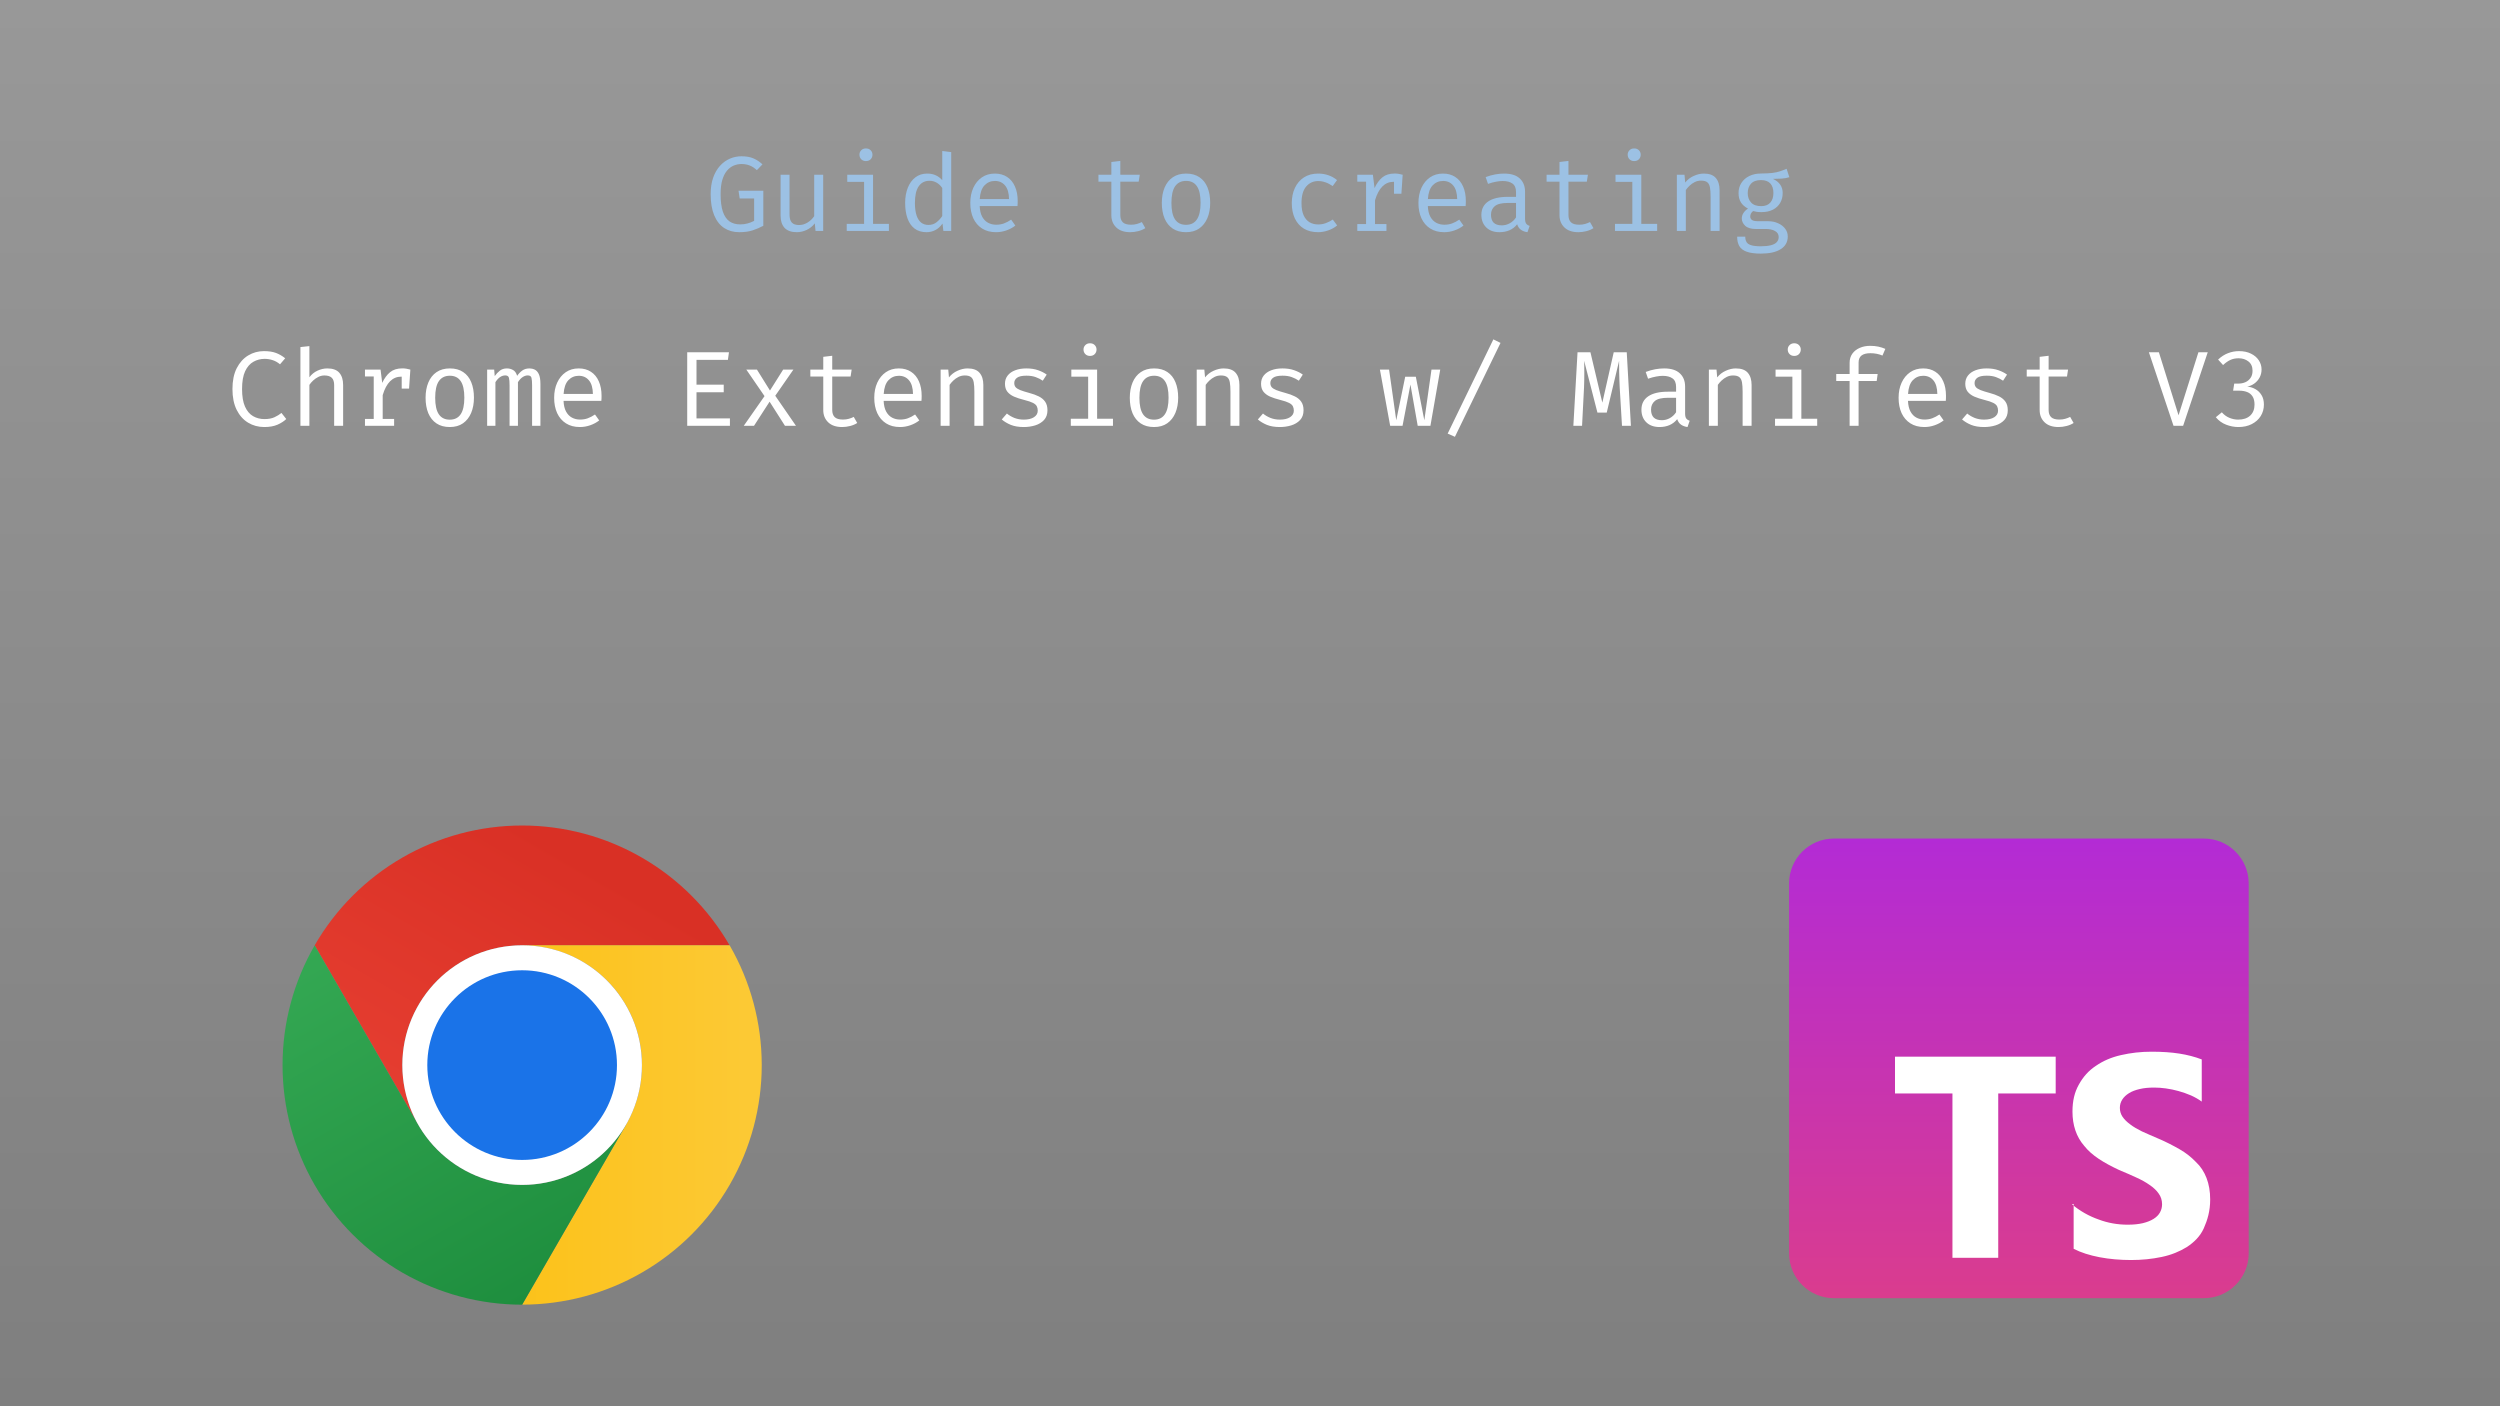 <svg width="1920" height="1080" viewBox="0 0 1920 1080" fill="none" xmlns="http://www.w3.org/2000/svg">
<g clip-path="url(#clip0_1224_2)">
<path d="M1920 0H0V1080H1920V0Z" fill="url(#paint0_linear_1224_2)" fill-opacity="0.5"/>
<path d="M567.779 178.324C563.324 178.324 559.443 177.244 556.135 175.085C552.855 172.926 550.313 169.687 548.509 165.368C546.705 161.049 545.803 155.637 545.803 149.132C545.803 144.267 546.446 140.016 547.73 136.381C549.042 132.746 550.805 129.712 553.019 127.279C555.261 124.846 557.789 123.029 560.604 121.826C563.447 120.623 566.385 120.022 569.419 120.022C573.109 120.022 576.171 120.555 578.603 121.621C581.036 122.66 583.359 124.19 585.573 126.213L581.268 130.682C579.546 129.069 577.729 127.88 575.815 127.115C573.929 126.35 571.811 125.967 569.46 125.967C567.41 125.967 565.429 126.363 563.515 127.156C561.602 127.949 559.88 129.247 558.349 131.051C556.846 132.828 555.643 135.192 554.741 138.144C553.867 141.096 553.429 144.759 553.429 149.132C553.429 154.571 553.99 158.999 555.11 162.416C556.258 165.833 557.939 168.347 560.153 169.96C562.395 171.545 565.155 172.338 568.435 172.338C570.403 172.338 572.262 172.106 574.011 171.641C575.788 171.176 577.51 170.507 579.177 169.632V152.412H568.066L567.205 146.508H586.229V173.404C583.687 174.771 580.981 175.932 578.111 176.889C575.241 177.846 571.797 178.324 567.779 178.324ZM606.369 134.208V164.794C606.369 167.637 606.957 169.687 608.132 170.944C609.308 172.201 611.139 172.83 613.626 172.83C616.004 172.83 618.246 172.16 620.35 170.821C622.482 169.454 624.136 167.842 625.311 165.983V134.208H632.199V177.381H626.336L625.762 171.559C624.068 173.746 621.977 175.427 619.489 176.602C617.002 177.75 614.487 178.324 611.945 178.324C607.763 178.324 604.634 177.217 602.556 175.003C600.506 172.762 599.481 169.632 599.481 165.614V134.208H606.369ZM670.502 134.208V171.928H682.679V177.381H650.289V171.928H663.614V139.661H650.699V134.208H670.502ZM665.008 113.995C666.539 113.995 667.755 114.46 668.657 115.389C669.587 116.318 670.051 117.453 670.051 118.792C670.051 120.186 669.587 121.361 668.657 122.318C667.755 123.247 666.539 123.712 665.008 123.712C663.56 123.712 662.371 123.247 661.441 122.318C660.512 121.361 660.047 120.186 660.047 118.792C660.047 117.453 660.512 116.318 661.441 115.389C662.371 114.46 663.56 113.995 665.008 113.995ZM723.647 115.963L730.535 116.824V177.381H724.508L723.852 171.682C722.24 173.978 720.381 175.659 718.276 176.725C716.199 177.791 713.971 178.324 711.593 178.324C707.849 178.324 704.76 177.381 702.327 175.495C699.895 173.609 698.091 170.985 696.915 167.623C695.74 164.234 695.152 160.311 695.152 155.856C695.152 151.537 695.822 147.683 697.161 144.294C698.501 140.877 700.428 138.199 702.942 136.258C705.484 134.29 708.532 133.306 712.085 133.306C714.573 133.306 716.759 133.743 718.645 134.618C720.531 135.465 722.199 136.723 723.647 138.39V115.963ZM713.889 138.841C710.281 138.841 707.507 140.249 705.566 143.064C703.626 145.879 702.655 150.143 702.655 155.856C702.655 159.573 703.052 162.689 703.844 165.204C704.637 167.719 705.799 169.605 707.329 170.862C708.887 172.119 710.787 172.748 713.028 172.748C715.488 172.748 717.579 172.051 719.301 170.657C721.051 169.263 722.499 167.691 723.647 165.942V144.376C722.472 142.627 721.051 141.274 719.383 140.317C717.716 139.333 715.885 138.841 713.889 138.841ZM752.397 158.234C752.534 161.569 753.176 164.302 754.324 166.434C755.472 168.539 756.989 170.097 758.875 171.108C760.761 172.092 762.811 172.584 765.025 172.584C767.239 172.584 769.234 172.256 771.011 171.6C772.815 170.944 774.66 169.974 776.546 168.689L779.785 173.24C777.762 174.825 775.453 176.069 772.856 176.971C770.287 177.873 767.649 178.324 764.943 178.324C760.761 178.324 757.194 177.381 754.242 175.495C751.29 173.609 749.035 170.985 747.477 167.623C745.946 164.234 745.181 160.311 745.181 155.856C745.181 151.483 745.96 147.601 747.518 144.212C749.076 140.823 751.263 138.158 754.078 136.217C756.893 134.276 760.214 133.306 764.041 133.306C767.676 133.306 770.806 134.167 773.43 135.889C776.054 137.584 778.063 140.016 779.457 143.187C780.878 146.33 781.589 150.089 781.589 154.462C781.589 155.2 781.575 155.897 781.548 156.553C781.521 157.182 781.48 157.742 781.425 158.234H752.397ZM764.123 138.964C760.925 138.964 758.246 140.098 756.087 142.367C753.955 144.636 752.739 148.148 752.438 152.904H774.947C774.865 148.285 773.854 144.813 771.913 142.49C769.972 140.139 767.376 138.964 764.123 138.964ZM879.597 175.208C878.121 176.192 876.331 176.957 874.226 177.504C872.121 178.051 870.058 178.324 868.035 178.324C863.388 178.324 859.808 177.108 857.293 174.675C854.778 172.242 853.521 169.113 853.521 165.286V139.538H843.599V134.208H853.521V124.409L860.409 123.589V134.208H875.333L874.513 139.538H860.409V165.204C860.409 167.609 861.038 169.441 862.295 170.698C863.58 171.955 865.698 172.584 868.65 172.584C870.263 172.584 871.752 172.393 873.119 172.01C874.486 171.627 875.757 171.135 876.932 170.534L879.597 175.208ZM910.93 133.306C915.003 133.306 918.406 134.235 921.139 136.094C923.9 137.925 925.963 140.522 927.33 143.884C928.724 147.246 929.421 151.209 929.421 155.774C929.421 160.175 928.71 164.07 927.289 167.459C925.868 170.848 923.777 173.513 921.016 175.454C918.283 177.367 914.893 178.324 910.848 178.324C906.803 178.324 903.4 177.395 900.639 175.536C897.878 173.677 895.787 171.067 894.366 167.705C892.972 164.316 892.275 160.366 892.275 155.856C892.275 151.401 892.986 147.478 894.407 144.089C895.828 140.7 897.919 138.062 900.68 136.176C903.468 134.263 906.885 133.306 910.93 133.306ZM910.93 138.923C907.213 138.923 904.397 140.303 902.484 143.064C900.598 145.797 899.655 150.061 899.655 155.856C899.655 161.541 900.584 165.764 902.443 168.525C904.329 171.286 907.131 172.666 910.848 172.666C914.565 172.666 917.353 171.286 919.212 168.525C921.098 165.764 922.041 161.514 922.041 155.774C922.041 150.034 921.112 145.797 919.253 143.064C917.394 140.303 914.62 138.923 910.93 138.923ZM1012.34 172.379C1014.5 172.379 1016.51 172.024 1018.37 171.313C1020.25 170.602 1021.99 169.7 1023.57 168.607L1026.94 173.117C1025.05 174.73 1022.78 176.001 1020.13 176.93C1017.48 177.859 1014.88 178.324 1012.34 178.324C1008.05 178.324 1004.39 177.408 1001.35 175.577C998.346 173.718 996.05 171.122 994.465 167.787C992.88 164.425 992.087 160.489 992.087 155.979C992.087 151.66 992.88 147.793 994.465 144.376C996.078 140.932 998.387 138.226 1001.39 136.258C1004.43 134.29 1008.1 133.306 1012.42 133.306C1015.18 133.306 1017.77 133.73 1020.17 134.577C1022.6 135.397 1024.83 136.641 1026.85 138.308L1023.49 142.9C1021.66 141.615 1019.82 140.659 1017.96 140.03C1016.13 139.374 1014.25 139.046 1012.34 139.046C1008.62 139.046 1005.56 140.44 1003.16 143.228C1000.75 146.016 999.549 150.266 999.549 155.979C999.549 159.806 1000.1 162.935 1001.19 165.368C1002.31 167.773 1003.83 169.55 1005.74 170.698C1007.68 171.819 1009.88 172.379 1012.34 172.379ZM1042.4 177.381V172.092H1049.13V139.497H1042.4V134.208H1054.37L1055.65 144.417C1057.31 140.864 1059.34 138.117 1061.71 136.176C1064.09 134.235 1067.24 133.265 1071.14 133.265C1072.35 133.265 1073.41 133.361 1074.34 133.552C1075.3 133.716 1076.27 133.935 1077.25 134.208L1075.24 140.358C1074.34 140.112 1073.52 139.934 1072.78 139.825C1072.05 139.688 1071.2 139.62 1070.24 139.62C1066.93 139.62 1064.09 140.795 1061.71 143.146C1059.34 145.497 1057.44 149.05 1056.01 153.806V172.092H1064.79V177.381H1042.4ZM1070.61 148.804V139.415L1071.31 134.208H1077.25L1076.27 148.804H1070.61ZM1096.57 158.234C1096.71 161.569 1097.35 164.302 1098.5 166.434C1099.65 168.539 1101.16 170.097 1103.05 171.108C1104.94 172.092 1106.99 172.584 1109.2 172.584C1111.41 172.584 1113.41 172.256 1115.19 171.6C1116.99 170.944 1118.84 169.974 1120.72 168.689L1123.96 173.24C1121.94 174.825 1119.63 176.069 1117.03 176.971C1114.46 177.873 1111.82 178.324 1109.12 178.324C1104.94 178.324 1101.37 177.381 1098.42 175.495C1095.47 173.609 1093.21 170.985 1091.65 167.623C1090.12 164.234 1089.36 160.311 1089.36 155.856C1089.36 151.483 1090.14 147.601 1091.69 144.212C1093.25 140.823 1095.44 138.158 1098.25 136.217C1101.07 134.276 1104.39 133.306 1108.22 133.306C1111.85 133.306 1114.98 134.167 1117.61 135.889C1120.23 137.584 1122.24 140.016 1123.63 143.187C1125.05 146.33 1125.76 150.089 1125.76 154.462C1125.76 155.2 1125.75 155.897 1125.72 156.553C1125.7 157.182 1125.66 157.742 1125.6 158.234H1096.57ZM1108.3 138.964C1105.1 138.964 1102.42 140.098 1100.26 142.367C1098.13 144.636 1096.91 148.148 1096.61 152.904H1119.12C1119.04 148.285 1118.03 144.813 1116.09 142.49C1114.15 140.139 1111.55 138.964 1108.3 138.964ZM1171.24 167.951C1171.24 169.673 1171.53 170.93 1172.1 171.723C1172.68 172.516 1173.57 173.103 1174.77 173.486L1173.09 178.324C1171.23 178.078 1169.6 177.49 1168.21 176.561C1166.81 175.604 1165.8 174.169 1165.17 172.256C1163.62 174.251 1161.68 175.768 1159.35 176.807C1157.03 177.818 1154.46 178.324 1151.64 178.324C1147.33 178.324 1143.92 177.108 1141.44 174.675C1138.95 172.242 1137.7 169.017 1137.7 164.999C1137.7 160.544 1139.44 157.127 1142.91 154.749C1146.38 152.371 1151.4 151.182 1157.96 151.182H1164.31V147.574C1164.31 144.458 1163.4 142.258 1161.57 140.973C1159.76 139.661 1157.25 139.005 1154.02 139.005C1152.6 139.005 1150.93 139.183 1149.02 139.538C1147.11 139.866 1145.03 140.426 1142.79 141.219L1140.98 136.012C1143.64 135.028 1146.12 134.331 1148.45 133.921C1150.77 133.511 1152.98 133.306 1155.09 133.306C1160.47 133.306 1164.51 134.563 1167.18 137.078C1169.89 139.565 1171.24 142.955 1171.24 147.246V167.951ZM1153.41 173.076C1155.54 173.076 1157.58 172.543 1159.52 171.477C1161.46 170.384 1163.06 168.88 1164.31 166.967V155.856H1158.08C1153.33 155.856 1149.96 156.676 1148 158.316C1146.06 159.956 1145.08 162.156 1145.08 164.917C1145.08 167.596 1145.77 169.632 1147.13 171.026C1148.53 172.393 1150.62 173.076 1153.41 173.076ZM1223.77 175.208C1222.3 176.192 1220.51 176.957 1218.4 177.504C1216.3 178.051 1214.23 178.324 1212.21 178.324C1207.56 178.324 1203.98 177.108 1201.47 174.675C1198.95 172.242 1197.7 169.113 1197.7 165.286V139.538H1187.77V134.208H1197.7V124.409L1204.58 123.589V134.208H1219.51L1218.69 139.538H1204.58V165.204C1204.58 167.609 1205.21 169.441 1206.47 170.698C1207.76 171.955 1209.87 172.584 1212.83 172.584C1214.44 172.584 1215.93 172.393 1217.29 172.01C1218.66 171.627 1219.93 171.135 1221.11 170.534L1223.77 175.208ZM1260.52 134.208V171.928H1272.69V177.381H1240.3V171.928H1253.63V139.661H1240.71V134.208H1260.52ZM1255.02 113.995C1256.55 113.995 1257.77 114.46 1258.67 115.389C1259.6 116.318 1260.07 117.453 1260.07 118.792C1260.07 120.186 1259.6 121.361 1258.67 122.318C1257.77 123.247 1256.55 123.712 1255.02 123.712C1253.58 123.712 1252.39 123.247 1251.46 122.318C1250.53 121.361 1250.06 120.186 1250.06 118.792C1250.06 117.453 1250.53 116.318 1251.46 115.389C1252.39 114.46 1253.58 113.995 1255.02 113.995ZM1287.83 177.381V134.208H1293.7L1294.23 140.194C1295.98 137.98 1298.16 136.285 1300.79 135.11C1303.44 133.907 1306.01 133.306 1308.5 133.306C1312.73 133.306 1315.81 134.427 1317.72 136.668C1319.66 138.909 1320.63 142.025 1320.63 146.016V177.381H1313.74V151.1C1313.74 148.148 1313.58 145.77 1313.25 143.966C1312.92 142.135 1312.24 140.809 1311.2 139.989C1310.16 139.142 1308.55 138.718 1306.36 138.718C1304.67 138.718 1303.07 139.087 1301.57 139.825C1300.09 140.563 1298.77 141.492 1297.59 142.613C1296.44 143.706 1295.49 144.813 1294.72 145.934V177.381H1287.83ZM1372.1 129.616L1374.23 136.094C1372.4 136.668 1370.44 137.023 1368.37 137.16C1366.29 137.297 1364.03 137.365 1361.6 137.365C1364.09 138.513 1365.96 140.003 1367.22 141.834C1368.48 143.638 1369.1 145.77 1369.1 148.23C1369.1 151.073 1368.46 153.601 1367.18 155.815C1365.89 158.029 1364.03 159.765 1361.6 161.022C1359.2 162.279 1356.28 162.908 1352.87 162.908C1351.42 162.908 1350.2 162.84 1349.22 162.703C1348.26 162.566 1347.33 162.361 1346.43 162.088C1345.77 162.525 1345.23 163.127 1344.79 163.892C1344.38 164.657 1344.18 165.45 1344.18 166.27C1344.18 167.309 1344.59 168.17 1345.41 168.853C1346.23 169.536 1347.74 169.878 1349.96 169.878H1357.75C1360.64 169.878 1363.24 170.397 1365.54 171.436C1367.86 172.475 1369.68 173.869 1370.99 175.618C1372.33 177.367 1373 179.363 1373 181.604C1373 185.841 1371.19 189.093 1367.59 191.362C1364.01 193.631 1358.94 194.765 1352.38 194.765C1347.78 194.765 1344.16 194.287 1341.51 193.33C1338.86 192.401 1336.96 190.966 1335.81 189.025C1334.69 187.112 1334.13 184.693 1334.13 181.768H1340.36C1340.36 183.435 1340.69 184.816 1341.35 185.909C1342 187.002 1343.19 187.809 1344.91 188.328C1346.64 188.875 1349.11 189.148 1352.33 189.148C1355.51 189.148 1358.09 188.875 1360.08 188.328C1362.11 187.809 1363.6 187.016 1364.55 185.95C1365.54 184.911 1366.03 183.613 1366.03 182.055C1366.03 180.005 1365.1 178.461 1363.24 177.422C1361.38 176.383 1359.06 175.864 1356.27 175.864H1348.56C1344.85 175.864 1342.1 175.044 1340.32 173.404C1338.57 171.764 1337.7 169.878 1337.7 167.746C1337.7 166.352 1338.09 164.999 1338.89 163.687C1339.71 162.375 1340.9 161.213 1342.45 160.202C1339.97 158.89 1338.14 157.264 1336.96 155.323C1335.78 153.382 1335.2 151.032 1335.2 148.271C1335.2 145.346 1335.92 142.763 1337.37 140.522C1338.82 138.253 1340.84 136.477 1343.44 135.192C1346.03 133.907 1349.03 133.265 1352.42 133.265C1356.05 133.238 1359 133.087 1361.27 132.814C1363.54 132.513 1365.48 132.09 1367.09 131.543C1368.73 130.996 1370.4 130.354 1372.1 129.616ZM1352.42 138.308C1348.95 138.308 1346.38 139.251 1344.71 141.137C1343.07 142.996 1342.25 145.374 1342.25 148.271C1342.25 151.196 1343.1 153.601 1344.79 155.487C1346.49 157.373 1349.08 158.316 1352.58 158.316C1355.64 158.316 1357.97 157.428 1359.55 155.651C1361.16 153.874 1361.97 151.401 1361.97 148.23C1361.97 144.977 1361.16 142.517 1359.55 140.85C1357.97 139.155 1355.59 138.308 1352.42 138.308Z" fill="#9CC1E4"/>
<path d="M202.669 269.662C206.359 269.662 209.447 270.127 211.935 271.056C214.422 271.985 216.786 273.352 219.028 275.156L215.051 279.789C213.274 278.286 211.388 277.22 209.393 276.591C207.425 275.935 205.361 275.607 203.202 275.607C200.113 275.607 197.257 276.345 194.633 277.821C192.009 279.27 189.89 281.689 188.278 285.078C186.692 288.44 185.9 293.005 185.9 298.772C185.9 304.375 186.651 308.872 188.155 312.261C189.685 315.65 191.749 318.097 194.346 319.6C196.942 321.103 199.84 321.855 203.038 321.855C206.208 321.855 208.805 321.377 210.828 320.42C212.878 319.463 214.654 318.37 216.158 317.14L219.848 321.814C218.126 323.481 215.884 324.93 213.124 326.16C210.363 327.363 206.974 327.964 202.956 327.964C198.391 327.964 194.25 326.843 190.533 324.602C186.843 322.361 183.918 319.081 181.759 314.762C179.599 310.416 178.52 305.086 178.52 298.772C178.52 292.431 179.613 287.101 181.8 282.782C184.014 278.463 186.952 275.197 190.615 272.983C194.305 270.769 198.323 269.662 202.669 269.662ZM237.609 265.808V289.752C239.304 287.483 241.381 285.789 243.841 284.668C246.329 283.52 248.843 282.946 251.385 282.946C255.595 282.946 258.67 284.067 260.61 286.308C262.551 288.549 263.521 291.665 263.521 295.656V327.021H256.633V295.82C256.633 293.223 256.032 291.337 254.829 290.162C253.627 288.959 251.741 288.358 249.171 288.358C247.531 288.358 245.973 288.727 244.497 289.465C243.021 290.203 241.696 291.119 240.52 292.212C239.345 293.305 238.375 294.426 237.609 295.574V327.021H230.721V266.546L237.609 265.808ZM280.299 327.021V321.732H287.023V289.137H280.299V283.848H292.271L293.542 294.057C295.21 290.504 297.232 287.757 299.61 285.816C301.988 283.875 305.132 282.905 309.04 282.905C310.243 282.905 311.309 283.001 312.238 283.192C313.195 283.356 314.165 283.575 315.149 283.848L313.14 289.998C312.238 289.752 311.418 289.574 310.68 289.465C309.942 289.328 309.095 289.26 308.138 289.26C304.831 289.26 301.988 290.435 299.61 292.786C297.232 295.137 295.333 298.69 293.911 303.446V321.732H302.685V327.021H280.299ZM308.507 298.444V289.055L309.204 283.848H315.149L314.165 298.444H308.507ZM345.498 282.946C349.571 282.946 352.974 283.875 355.707 285.734C358.468 287.565 360.532 290.162 361.898 293.524C363.292 296.886 363.989 300.849 363.989 305.414C363.989 309.815 363.279 313.71 361.857 317.099C360.436 320.488 358.345 323.153 355.584 325.094C352.851 327.007 349.462 327.964 345.416 327.964C341.371 327.964 337.968 327.035 335.207 325.176C332.447 323.317 330.356 320.707 328.934 317.345C327.54 313.956 326.843 310.006 326.843 305.496C326.843 301.041 327.554 297.118 328.975 293.729C330.397 290.34 332.488 287.702 335.248 285.816C338.036 283.903 341.453 282.946 345.498 282.946ZM345.498 288.563C341.781 288.563 338.966 289.943 337.052 292.704C335.166 295.437 334.223 299.701 334.223 305.496C334.223 311.181 335.153 315.404 337.011 318.165C338.897 320.926 341.699 322.306 345.416 322.306C349.134 322.306 351.922 320.926 353.78 318.165C355.666 315.404 356.609 311.154 356.609 305.414C356.609 299.674 355.68 295.437 353.821 292.704C351.963 289.943 349.188 288.563 345.498 288.563ZM406.679 282.946C408.073 282.946 409.399 283.247 410.656 283.848C411.941 284.449 412.993 285.611 413.813 287.333C414.633 289.055 415.043 291.57 415.043 294.877V327.021H408.647V295.984C408.647 293.278 408.483 291.324 408.155 290.121C407.827 288.918 406.884 288.317 405.326 288.317C404.042 288.317 402.757 288.727 401.472 289.547C400.215 290.34 398.985 291.652 397.782 293.483V327.021H391.345V295.984C391.345 293.278 391.181 291.324 390.853 290.121C390.525 288.918 389.582 288.317 388.024 288.317C386.685 288.317 385.387 288.727 384.129 289.547C382.899 290.34 381.683 291.652 380.48 293.483V327.021H374.125V283.848H379.537L379.947 288.85C381.123 287.183 382.435 285.789 383.883 284.668C385.359 283.52 387.177 282.946 389.336 282.946C390.976 282.946 392.521 283.342 393.969 284.135C395.418 284.9 396.484 286.404 397.167 288.645C398.343 286.95 399.668 285.584 401.144 284.545C402.62 283.479 404.465 282.946 406.679 282.946ZM432.805 307.874C432.942 311.209 433.584 313.942 434.732 316.074C435.88 318.179 437.397 319.737 439.283 320.748C441.169 321.732 443.219 322.224 445.433 322.224C447.647 322.224 449.643 321.896 451.419 321.24C453.223 320.584 455.068 319.614 456.954 318.329L460.193 322.88C458.171 324.465 455.861 325.709 453.264 326.611C450.695 327.513 448.057 327.964 445.351 327.964C441.169 327.964 437.602 327.021 434.65 325.135C431.698 323.249 429.443 320.625 427.885 317.263C426.355 313.874 425.589 309.951 425.589 305.496C425.589 301.123 426.368 297.241 427.926 293.852C429.484 290.463 431.671 287.798 434.486 285.857C437.302 283.916 440.623 282.946 444.449 282.946C448.085 282.946 451.214 283.807 453.838 285.529C456.462 287.224 458.471 289.656 459.865 292.827C461.287 295.97 461.997 299.729 461.997 304.102C461.997 304.84 461.984 305.537 461.956 306.193C461.929 306.822 461.888 307.382 461.833 307.874H432.805ZM444.531 288.604C441.333 288.604 438.655 289.738 436.495 292.007C434.363 294.276 433.147 297.788 432.846 302.544H455.355C455.273 297.925 454.262 294.453 452.321 292.13C450.381 289.779 447.784 288.604 444.531 288.604ZM534.913 276.386V295.41H555.823V301.273H534.913V321.322H560.579V327.021H527.779V270.564H559.841L559.021 276.386H534.913ZM579.079 327.021H571.207L587.156 304.225L573.175 283.848H581.334L591.338 299.92L601.465 283.848H609.337L595.397 303.938L611.305 327.021H602.859L591.051 308.489L579.079 327.021ZM658.341 324.848C656.865 325.832 655.075 326.597 652.97 327.144C650.866 327.691 648.802 327.964 646.779 327.964C642.133 327.964 638.552 326.748 636.037 324.315C633.523 321.882 632.265 318.753 632.265 314.926V289.178H622.343V283.848H632.265V274.049L639.153 273.229V283.848H654.077L653.257 289.178H639.153V314.844C639.153 317.249 639.782 319.081 641.039 320.338C642.324 321.595 644.442 322.224 647.394 322.224C649.007 322.224 650.497 322.033 651.863 321.65C653.23 321.267 654.501 320.775 655.676 320.174L658.341 324.848ZM678.645 307.874C678.782 311.209 679.424 313.942 680.572 316.074C681.72 318.179 683.237 319.737 685.123 320.748C687.009 321.732 689.059 322.224 691.273 322.224C693.487 322.224 695.483 321.896 697.259 321.24C699.063 320.584 700.908 319.614 702.794 318.329L706.033 322.88C704.011 324.465 701.701 325.709 699.104 326.611C696.535 327.513 693.897 327.964 691.191 327.964C687.009 327.964 683.442 327.021 680.49 325.135C677.538 323.249 675.283 320.625 673.725 317.263C672.195 313.874 671.429 309.951 671.429 305.496C671.429 301.123 672.208 297.241 673.766 293.852C675.324 290.463 677.511 287.798 680.326 285.857C683.142 283.916 686.463 282.946 690.289 282.946C693.925 282.946 697.054 283.807 699.678 285.529C702.302 287.224 704.311 289.656 705.705 292.827C707.127 295.97 707.837 299.729 707.837 304.102C707.837 304.84 707.824 305.537 707.796 306.193C707.769 306.822 707.728 307.382 707.673 307.874H678.645ZM690.371 288.604C687.173 288.604 684.495 289.738 682.335 292.007C680.203 294.276 678.987 297.788 678.686 302.544H701.195C701.113 297.925 700.102 294.453 698.161 292.13C696.221 289.779 693.624 288.604 690.371 288.604ZM722.401 327.021V283.848H728.264L728.797 289.834C730.546 287.62 732.733 285.925 735.357 284.75C738.008 283.547 740.578 282.946 743.065 282.946C747.302 282.946 750.377 284.067 752.29 286.308C754.231 288.549 755.201 291.665 755.201 295.656V327.021H748.313V300.74C748.313 297.788 748.149 295.41 747.821 293.606C747.493 291.775 746.81 290.449 745.771 289.629C744.732 288.782 743.12 288.358 740.933 288.358C739.238 288.358 737.639 288.727 736.136 289.465C734.66 290.203 733.334 291.132 732.159 292.253C731.011 293.346 730.054 294.453 729.289 295.574V327.021H722.401ZM786.247 322.265C789.554 322.265 792.165 321.65 794.078 320.42C796.019 319.163 796.989 317.495 796.989 315.418C796.989 314.106 796.743 312.972 796.251 312.015C795.786 311.058 794.816 310.197 793.34 309.432C791.864 308.667 789.595 307.901 786.534 307.136C783.555 306.398 780.958 305.551 778.744 304.594C776.557 303.61 774.849 302.339 773.619 300.781C772.416 299.223 771.815 297.2 771.815 294.713C771.815 292.28 772.498 290.189 773.865 288.44C775.259 286.663 777.186 285.31 779.646 284.381C782.106 283.424 784.962 282.946 788.215 282.946C791.686 282.946 794.707 283.411 797.276 284.34C799.873 285.242 802.073 286.363 803.877 287.702L800.843 292.376C799.203 291.255 797.399 290.34 795.431 289.629C793.463 288.891 791.085 288.522 788.297 288.522C784.908 288.522 782.502 289.055 781.081 290.121C779.66 291.16 778.949 292.513 778.949 294.18C778.949 295.437 779.291 296.49 779.974 297.337C780.685 298.157 781.874 298.909 783.541 299.592C785.208 300.248 787.504 300.972 790.429 301.765C793.244 302.503 795.691 303.391 797.768 304.43C799.873 305.469 801.513 306.835 802.688 308.53C803.863 310.225 804.451 312.411 804.451 315.09C804.451 318.151 803.576 320.639 801.827 322.552C800.078 324.438 797.809 325.818 795.021 326.693C792.26 327.54 789.336 327.964 786.247 327.964C782.338 327.964 779.004 327.404 776.243 326.283C773.51 325.135 771.214 323.755 769.355 322.142L773.291 317.591C774.986 318.985 776.926 320.119 779.113 320.994C781.327 321.841 783.705 322.265 786.247 322.265ZM842.59 283.848V321.568H854.767V327.021H822.377V321.568H835.702V289.301H822.787V283.848H842.59ZM837.096 263.635C838.627 263.635 839.843 264.1 840.745 265.029C841.674 265.958 842.139 267.093 842.139 268.432C842.139 269.826 841.674 271.001 840.745 271.958C839.843 272.887 838.627 273.352 837.096 273.352C835.647 273.352 834.458 272.887 833.529 271.958C832.6 271.001 832.135 269.826 832.135 268.432C832.135 267.093 832.6 265.958 833.529 265.029C834.458 264.1 835.647 263.635 837.096 263.635ZM886.346 282.946C890.419 282.946 893.822 283.875 896.555 285.734C899.316 287.565 901.379 290.162 902.746 293.524C904.14 296.886 904.837 300.849 904.837 305.414C904.837 309.815 904.126 313.71 902.705 317.099C901.284 320.488 899.193 323.153 896.432 325.094C893.699 327.007 890.309 327.964 886.264 327.964C882.219 327.964 878.816 327.035 876.055 325.176C873.294 323.317 871.203 320.707 869.782 317.345C868.388 313.956 867.691 310.006 867.691 305.496C867.691 301.041 868.402 297.118 869.823 293.729C871.244 290.34 873.335 287.702 876.096 285.816C878.884 283.903 882.301 282.946 886.346 282.946ZM886.346 288.563C882.629 288.563 879.813 289.943 877.9 292.704C876.014 295.437 875.071 299.701 875.071 305.496C875.071 311.181 876 315.404 877.859 318.165C879.745 320.926 882.547 322.306 886.264 322.306C889.981 322.306 892.769 320.926 894.628 318.165C896.514 315.404 897.457 311.154 897.457 305.414C897.457 299.674 896.528 295.437 894.669 292.704C892.81 289.943 890.036 288.563 886.346 288.563ZM919.073 327.021V283.848H924.936L925.469 289.834C927.218 287.62 929.405 285.925 932.029 284.75C934.68 283.547 937.25 282.946 939.737 282.946C943.974 282.946 947.049 284.067 948.962 286.308C950.903 288.549 951.873 291.665 951.873 295.656V327.021H944.985V300.74C944.985 297.788 944.821 295.41 944.493 293.606C944.165 291.775 943.482 290.449 942.443 289.629C941.404 288.782 939.792 288.358 937.605 288.358C935.91 288.358 934.311 288.727 932.808 289.465C931.332 290.203 930.006 291.132 928.831 292.253C927.683 293.346 926.726 294.453 925.961 295.574V327.021H919.073ZM982.919 322.265C986.226 322.265 988.837 321.65 990.75 320.42C992.691 319.163 993.661 317.495 993.661 315.418C993.661 314.106 993.415 312.972 992.923 312.015C992.458 311.058 991.488 310.197 990.012 309.432C988.536 308.667 986.267 307.901 983.206 307.136C980.227 306.398 977.63 305.551 975.416 304.594C973.229 303.61 971.521 302.339 970.291 300.781C969.088 299.223 968.487 297.2 968.487 294.713C968.487 292.28 969.17 290.189 970.537 288.44C971.931 286.663 973.858 285.31 976.318 284.381C978.778 283.424 981.634 282.946 984.887 282.946C988.358 282.946 991.379 283.411 993.948 284.34C996.545 285.242 998.745 286.363 1000.55 287.702L997.515 292.376C995.875 291.255 994.071 290.34 992.103 289.629C990.135 288.891 987.757 288.522 984.969 288.522C981.58 288.522 979.174 289.055 977.753 290.121C976.332 291.16 975.621 292.513 975.621 294.18C975.621 295.437 975.963 296.49 976.646 297.337C977.357 298.157 978.546 298.909 980.213 299.592C981.88 300.248 984.176 300.972 987.101 301.765C989.916 302.503 992.363 303.391 994.44 304.43C996.545 305.469 998.185 306.835 999.36 308.53C1000.54 310.225 1001.12 312.411 1001.12 315.09C1001.12 318.151 1000.25 320.639 998.499 322.552C996.75 324.438 994.481 325.818 991.693 326.693C988.932 327.54 986.008 327.964 982.919 327.964C979.01 327.964 975.676 327.404 972.915 326.283C970.182 325.135 967.886 323.755 966.027 322.142L969.963 317.591C971.658 318.985 973.598 320.119 975.785 320.994C977.999 321.841 980.377 322.265 982.919 322.265ZM1098.56 327.021H1088.8L1083.22 295.328L1077.15 327.021H1067.64L1059.77 283.848H1066.82L1072.32 322.757L1079.2 289.342H1087.36L1093.88 322.757L1099.38 283.848H1106.1L1098.56 327.021ZM1117.38 335.467L1111.81 333.007L1146.9 260.642L1152.4 263.348L1117.38 335.467ZM1249.34 270.564L1252.54 327.021H1245.69L1243.93 297.542C1243.85 295.547 1243.76 293.524 1243.68 291.474C1243.6 289.424 1243.55 287.456 1243.52 285.57C1243.49 283.684 1243.48 282.003 1243.48 280.527C1243.48 279.051 1243.48 277.903 1243.48 277.083L1233.97 316.894H1226.83L1216.62 277.083C1216.65 277.876 1216.68 279.051 1216.7 280.609C1216.73 282.14 1216.75 283.875 1216.75 285.816C1216.77 287.757 1216.76 289.752 1216.7 291.802C1216.68 293.825 1216.62 295.711 1216.54 297.46L1215.02 327.021H1208.34L1211.54 270.564H1221.46L1230.6 309.227L1239.34 270.564H1249.34ZM1294.16 317.591C1294.16 319.313 1294.45 320.57 1295.02 321.363C1295.6 322.156 1296.49 322.743 1297.69 323.126L1296.01 327.964C1294.15 327.718 1292.52 327.13 1291.13 326.201C1289.73 325.244 1288.72 323.809 1288.09 321.896C1286.54 323.891 1284.6 325.408 1282.27 326.447C1279.95 327.458 1277.38 327.964 1274.56 327.964C1270.25 327.964 1266.84 326.748 1264.36 324.315C1261.87 321.882 1260.62 318.657 1260.62 314.639C1260.62 310.184 1262.36 306.767 1265.83 304.389C1269.3 302.011 1274.32 300.822 1280.88 300.822H1287.23V297.214C1287.23 294.098 1286.32 291.898 1284.49 290.613C1282.68 289.301 1280.17 288.645 1276.94 288.645C1275.52 288.645 1273.85 288.823 1271.94 289.178C1270.03 289.506 1267.95 290.066 1265.71 290.859L1263.9 285.652C1266.56 284.668 1269.04 283.971 1271.37 283.561C1273.69 283.151 1275.9 282.946 1278.01 282.946C1283.39 282.946 1287.43 284.203 1290.1 286.718C1292.81 289.205 1294.16 292.595 1294.16 296.886V317.591ZM1276.33 322.716C1278.46 322.716 1280.5 322.183 1282.44 321.117C1284.38 320.024 1285.98 318.52 1287.23 316.607V305.496H1281C1276.25 305.496 1272.88 306.316 1270.92 307.956C1268.98 309.596 1268 311.796 1268 314.557C1268 317.236 1268.69 319.272 1270.05 320.666C1271.45 322.033 1273.54 322.716 1276.33 322.716ZM1312.42 327.021V283.848H1318.28L1318.81 289.834C1320.56 287.62 1322.75 285.925 1325.37 284.75C1328.02 283.547 1330.59 282.946 1333.08 282.946C1337.32 282.946 1340.39 284.067 1342.31 286.308C1344.25 288.549 1345.22 291.665 1345.22 295.656V327.021H1338.33V300.74C1338.33 297.788 1338.16 295.41 1337.84 293.606C1337.51 291.775 1336.83 290.449 1335.79 289.629C1334.75 288.782 1333.14 288.358 1330.95 288.358C1329.25 288.358 1327.66 288.727 1326.15 289.465C1324.68 290.203 1323.35 291.132 1322.17 292.253C1321.03 293.346 1320.07 294.453 1319.3 295.574V327.021H1312.42ZM1383.44 283.848V321.568H1395.61V327.021H1363.22V321.568H1376.55V289.301H1363.63V283.848H1383.44ZM1377.94 263.635C1379.47 263.635 1380.69 264.1 1381.59 265.029C1382.52 265.958 1382.99 267.093 1382.99 268.432C1382.99 269.826 1382.52 271.001 1381.59 271.958C1380.69 272.887 1379.47 273.352 1377.94 273.352C1376.5 273.352 1375.31 272.887 1374.38 271.958C1373.45 271.001 1372.98 269.826 1372.98 268.432C1372.98 267.093 1373.45 265.958 1374.38 265.029C1375.31 264.1 1376.5 263.635 1377.94 263.635ZM1436.25 265.603C1438.58 265.603 1440.68 265.808 1442.57 266.218C1444.45 266.628 1446.25 267.202 1447.94 267.94L1445.73 273.065C1444.33 272.464 1442.86 272.013 1441.3 271.712C1439.74 271.411 1438.13 271.261 1436.46 271.261C1433.45 271.261 1431.18 271.849 1429.65 273.024C1428.15 274.199 1427.4 276.003 1427.4 278.436V287.21H1442.04L1441.3 292.622H1427.4V327.021H1420.51V292.622H1410.22V287.21H1420.51V278.6C1420.51 275.921 1421.19 273.612 1422.56 271.671C1423.95 269.73 1425.84 268.241 1428.22 267.202C1430.6 266.136 1433.28 265.603 1436.25 265.603ZM1465.33 307.874C1465.47 311.209 1466.11 313.942 1467.26 316.074C1468.41 318.179 1469.92 319.737 1471.81 320.748C1473.7 321.732 1475.75 322.224 1477.96 322.224C1480.17 322.224 1482.17 321.896 1483.95 321.24C1485.75 320.584 1487.6 319.614 1489.48 318.329L1492.72 322.88C1490.7 324.465 1488.39 325.709 1485.79 326.611C1483.22 327.513 1480.58 327.964 1477.88 327.964C1473.7 327.964 1470.13 327.021 1467.18 325.135C1464.23 323.249 1461.97 320.625 1460.41 317.263C1458.88 313.874 1458.12 309.951 1458.12 305.496C1458.12 301.123 1458.9 297.241 1460.45 293.852C1462.01 290.463 1464.2 287.798 1467.01 285.857C1469.83 283.916 1473.15 282.946 1476.98 282.946C1480.61 282.946 1483.74 283.807 1486.37 285.529C1488.99 287.224 1491 289.656 1492.39 292.827C1493.81 295.97 1494.52 299.729 1494.52 304.102C1494.52 304.84 1494.51 305.537 1494.48 306.193C1494.46 306.822 1494.42 307.382 1494.36 307.874H1465.33ZM1477.06 288.604C1473.86 288.604 1471.18 289.738 1469.02 292.007C1466.89 294.276 1465.67 297.788 1465.37 302.544H1487.88C1487.8 297.925 1486.79 294.453 1484.85 292.13C1482.91 289.779 1480.31 288.604 1477.06 288.604ZM1523.77 322.265C1527.07 322.265 1529.68 321.65 1531.6 320.42C1533.54 319.163 1534.51 317.495 1534.51 315.418C1534.51 314.106 1534.26 312.972 1533.77 312.015C1533.31 311.058 1532.34 310.197 1530.86 309.432C1529.38 308.667 1527.11 307.901 1524.05 307.136C1521.07 306.398 1518.48 305.551 1516.26 304.594C1514.08 303.61 1512.37 302.339 1511.14 300.781C1509.94 299.223 1509.33 297.2 1509.33 294.713C1509.33 292.28 1510.02 290.189 1511.38 288.44C1512.78 286.663 1514.71 285.31 1517.17 284.381C1519.63 283.424 1522.48 282.946 1525.73 282.946C1529.21 282.946 1532.23 283.411 1534.8 284.34C1537.39 285.242 1539.59 286.363 1541.4 287.702L1538.36 292.376C1536.72 291.255 1534.92 290.34 1532.95 289.629C1530.98 288.891 1528.6 288.522 1525.82 288.522C1522.43 288.522 1520.02 289.055 1518.6 290.121C1517.18 291.16 1516.47 292.513 1516.47 294.18C1516.47 295.437 1516.81 296.49 1517.49 297.337C1518.2 298.157 1519.39 298.909 1521.06 299.592C1522.73 300.248 1525.02 300.972 1527.95 301.765C1530.76 302.503 1533.21 303.391 1535.29 304.43C1537.39 305.469 1539.03 306.835 1540.21 308.53C1541.38 310.225 1541.97 312.411 1541.97 315.09C1541.97 318.151 1541.1 320.639 1539.35 322.552C1537.6 324.438 1535.33 325.818 1532.54 326.693C1529.78 327.54 1526.86 327.964 1523.77 327.964C1519.86 327.964 1516.52 327.404 1513.76 326.283C1511.03 325.135 1508.73 323.755 1506.87 322.142L1510.81 317.591C1512.51 318.985 1514.45 320.119 1516.63 320.994C1518.85 321.841 1521.22 322.265 1523.77 322.265ZM1592.53 324.848C1591.06 325.832 1589.27 326.597 1587.16 327.144C1585.06 327.691 1582.99 327.964 1580.97 327.964C1576.32 327.964 1572.74 326.748 1570.23 324.315C1567.71 321.882 1566.46 318.753 1566.46 314.926V289.178H1556.53V283.848H1566.46V274.049L1573.34 273.229V283.848H1588.27L1587.45 289.178H1573.34V314.844C1573.34 317.249 1573.97 319.081 1575.23 320.338C1576.52 321.595 1578.63 322.224 1581.59 322.224C1583.2 322.224 1584.69 322.033 1586.05 321.65C1587.42 321.267 1588.69 320.775 1589.87 320.174L1592.53 324.848ZM1673.12 318.944L1688.37 270.564H1695.54L1676.64 327.021H1669.26L1650.36 270.564H1658.03L1673.12 318.944ZM1719.54 269.662C1723.09 269.662 1726.15 270.304 1728.72 271.589C1731.32 272.846 1733.33 274.555 1734.75 276.714C1736.17 278.846 1736.88 281.197 1736.88 283.766C1736.88 286.035 1736.37 288.098 1735.36 289.957C1734.35 291.816 1733.01 293.346 1731.34 294.549C1729.68 295.752 1727.85 296.544 1725.85 296.927C1728.06 297.091 1730.14 297.72 1732.08 298.813C1734.02 299.879 1735.61 301.41 1736.84 303.405C1738.07 305.373 1738.68 307.819 1738.68 310.744C1738.68 313.997 1737.86 316.935 1736.22 319.559C1734.58 322.156 1732.29 324.206 1729.34 325.709C1726.41 327.212 1722.99 327.964 1719.09 327.964C1715.94 327.964 1712.8 327.363 1709.66 326.16C1706.54 324.957 1703.9 323.044 1701.74 320.42L1706.38 316.648C1707.99 318.534 1709.9 319.942 1712.12 320.871C1714.36 321.8 1716.63 322.265 1718.92 322.265C1722.86 322.265 1725.93 321.24 1728.15 319.19C1730.36 317.113 1731.47 314.297 1731.47 310.744C1731.47 308.065 1730.95 305.947 1729.91 304.389C1728.9 302.831 1727.52 301.724 1725.77 301.068C1724.02 300.385 1722.02 300.043 1719.78 300.043H1715.03L1715.89 294.59H1719.21C1721.04 294.59 1722.76 294.248 1724.37 293.565C1726.01 292.854 1727.35 291.761 1728.39 290.285C1729.43 288.809 1729.95 286.964 1729.95 284.75C1729.95 281.634 1728.91 279.256 1726.83 277.616C1724.76 275.976 1722.24 275.156 1719.29 275.156C1716.83 275.156 1714.68 275.593 1712.85 276.468C1711.02 277.315 1709.18 278.614 1707.32 280.363L1703.51 276.14C1705.91 273.871 1708.47 272.231 1711.17 271.22C1713.88 270.181 1716.67 269.662 1719.54 269.662Z" fill="white"/>
<g filter="url(#filter0_d_1224_2)">
<g clip-path="url(#clip1_1224_2)">
<path d="M1688.53 640H1404.47C1385.43 640 1370 655.434 1370 674.473V958.527C1370 977.566 1385.43 993 1404.47 993H1688.53C1707.57 993 1723 977.566 1723 958.527V674.473C1723 655.434 1707.57 640 1688.53 640Z" fill="url(#paint1_linear_1224_2)"/>
<path fill-rule="evenodd" clip-rule="evenodd" d="M1588.56 920.607V955.08C1594.14 957.976 1600.97 960.113 1608.55 961.561C1616.13 963.009 1624.41 963.698 1632.68 963.698C1640.96 963.698 1648.54 962.94 1656.12 961.354C1663.71 959.768 1669.91 957.148 1675.43 953.77C1681.01 950.116 1685.77 945.497 1688.53 939.291C1691.29 933.086 1693.42 926.192 1693.42 917.229C1693.42 910.955 1692.46 905.508 1690.6 900.682C1688.73 895.856 1686.05 891.719 1682.32 888.272C1678.81 884.618 1674.74 881.377 1669.91 878.62C1665.09 875.862 1659.57 872.966 1653.37 870.346C1648.81 868.485 1645.09 866.692 1640.96 864.899C1637.37 863.107 1634.27 861.314 1631.99 859.522C1629.44 857.66 1627.51 855.73 1626.13 853.73C1624.75 851.662 1624.06 849.387 1624.06 846.836C1624.06 844.492 1624.68 842.354 1625.93 840.424C1627.17 838.493 1628.89 836.908 1631.1 835.529C1633.3 834.15 1636.06 833.116 1639.37 832.357C1642.61 831.599 1646.19 831.254 1650.4 831.254C1653.3 831.254 1656.33 831.468 1659.36 831.902C1662.53 832.337 1665.78 833.005 1669.02 833.902C1672.26 834.798 1675.43 835.901 1678.67 837.28C1681.7 838.659 1684.53 840.245 1686.94 842.037V809.633C1681.7 807.633 1675.91 806.117 1669.71 805.151C1663.5 804.186 1656.61 803.704 1648.33 803.704C1640.06 803.704 1632.47 804.6 1624.89 806.324C1617.31 808.047 1611.1 810.805 1605.59 814.597C1600 818.32 1595.93 822.87 1592.49 829.075C1589.25 834.867 1587.66 841.486 1587.66 849.759C1587.66 860.101 1590.63 869.064 1596.62 875.958C1602.55 883.542 1611.79 889.058 1623.51 894.574C1628.27 896.504 1632.47 898.434 1636.61 900.296C1640.75 902.158 1644.2 904.088 1646.95 906.087C1649.92 908.087 1652.26 910.293 1653.85 912.637C1655.57 914.981 1656.47 917.739 1656.47 920.911C1656.47 923.117 1655.93 925.185 1654.88 927.116C1653.83 929.046 1652.19 930.701 1649.99 932.08C1647.78 933.459 1645.09 934.562 1641.71 935.389C1638.47 936.148 1634.82 936.561 1629.99 936.561C1622.41 936.561 1614.82 935.251 1607.93 932.631C1600.35 930.011 1593.45 926.082 1587.25 920.911L1588.56 920.607ZM1530.64 835.805H1574.77V807.537H1451.36V835.805H1495.48V961.974H1530.64V835.805Z" fill="white"/>
</g>
</g>
<g clip-path="url(#clip2_1224_2)">
<path d="M400.981 725.994L560.304 725.994C544.159 698.022 520.934 674.793 492.964 658.643C464.995 642.493 433.266 633.992 400.969 633.994C368.671 633.997 336.944 642.502 308.976 658.656C281.009 674.81 257.787 698.042 241.646 726.017L321.308 863.994L321.379 863.976C313.275 850.002 308.999 834.138 308.981 817.984C308.963 801.83 313.203 785.957 321.276 771.964C329.348 757.972 340.966 746.355 354.96 738.284C368.953 730.213 384.827 725.974 400.981 725.994V725.994Z" fill="url(#paint2_linear_1224_2)"/>
<path d="M480.7 863.982L401.038 1001.96C433.335 1001.96 465.065 993.466 493.036 977.318C521.007 961.17 544.233 937.943 560.38 909.971C576.527 882 585.024 850.27 585.019 817.973C585.013 785.676 576.504 753.949 560.347 725.983L401.024 725.984L401.005 726.054C417.159 726.023 433.035 730.252 447.034 738.313C461.033 746.374 472.659 757.983 480.741 771.97C488.823 785.957 493.074 801.828 493.067 817.982C493.06 834.136 488.794 850.002 480.7 863.982V863.982Z" fill="url(#paint3_linear_1224_2)"/>
<path d="M321.32 864.024L241.658 726.046C225.506 754.014 217.001 785.742 217 818.039C216.999 850.336 225.501 882.065 241.652 910.034C257.802 938.003 281.032 961.227 309.005 977.371C336.978 993.515 368.709 1002.01 401.006 1002L480.668 864.022L480.616 863.97C472.566 877.975 460.966 889.611 446.985 897.703C433.004 905.796 417.137 910.06 400.983 910.065C384.83 910.071 368.96 905.817 354.973 897.734C340.987 889.651 329.379 878.023 321.32 864.024V864.024Z" fill="url(#paint4_linear_1224_2)"/>
<path d="M401 910C451.81 910 493 868.81 493 818C493 767.19 451.81 726 401 726C350.19 726 309 767.19 309 818C309 868.81 350.19 910 401 910Z" fill="white"/>
<path d="M401.001 890.833C441.226 890.833 473.835 858.225 473.835 818C473.835 777.775 441.226 745.167 401.001 745.167C360.777 745.167 328.168 777.775 328.168 818C328.168 858.225 360.777 890.833 401.001 890.833Z" fill="#1A73E8"/>
</g>
</g>
<defs>
<filter id="filter0_d_1224_2" x="1370" y="640" width="361" height="361" filterUnits="userSpaceOnUse" color-interpolation-filters="sRGB">
<feFlood flood-opacity="0" result="BackgroundImageFix"/>
<feColorMatrix in="SourceAlpha" type="matrix" values="0 0 0 0 0 0 0 0 0 0 0 0 0 0 0 0 0 0 127 0" result="hardAlpha"/>
<feOffset dx="4" dy="4"/>
<feGaussianBlur stdDeviation="2"/>
<feColorMatrix type="matrix" values="0 0 0 0 0 0 0 0 0 0 0 0 0 0 0 0 0 0 0.25 0"/>
<feBlend mode="normal" in2="BackgroundImageFix" result="effect1_dropShadow_1224_2"/>
<feBlend mode="normal" in="SourceGraphic" in2="effect1_dropShadow_1224_2" result="shape"/>
</filter>
<linearGradient id="paint0_linear_1224_2" x1="960" y1="0" x2="960" y2="1080" gradientUnits="userSpaceOnUse">
<stop stop-color="#323232"/>
<stop offset="1"/>
</linearGradient>
<linearGradient id="paint1_linear_1224_2" x1="1546.5" y1="640" x2="1546.5" y2="993" gradientUnits="userSpaceOnUse">
<stop stop-color="#B32BD5"/>
<stop offset="1" stop-color="#DA3C8E"/>
</linearGradient>
<linearGradient id="paint2_linear_1224_2" x1="540.428" y1="714.513" x2="381.099" y2="990.478" gradientUnits="userSpaceOnUse">
<stop stop-color="#D93025"/>
<stop offset="1" stop-color="#EA4335"/>
</linearGradient>
<linearGradient id="paint3_linear_1224_2" x1="570.792" y1="748.995" x2="252.135" y2="748.995" gradientUnits="userSpaceOnUse">
<stop stop-color="#FCC934"/>
<stop offset="1" stop-color="#FBBC04"/>
</linearGradient>
<linearGradient id="paint4_linear_1224_2" x1="420.906" y1="990.511" x2="261.577" y2="714.546" gradientUnits="userSpaceOnUse">
<stop stop-color="#1E8E3E"/>
<stop offset="1" stop-color="#34A853"/>
</linearGradient>
<clipPath id="clip0_1224_2">
<rect width="1920" height="1080" fill="white"/>
</clipPath>
<clipPath id="clip1_1224_2">
<rect width="353" height="353" fill="white" transform="translate(1370 640)"/>
</clipPath>
<clipPath id="clip2_1224_2">
<rect width="368" height="368" fill="white" transform="translate(217 634)"/>
</clipPath>
</defs>
</svg>
